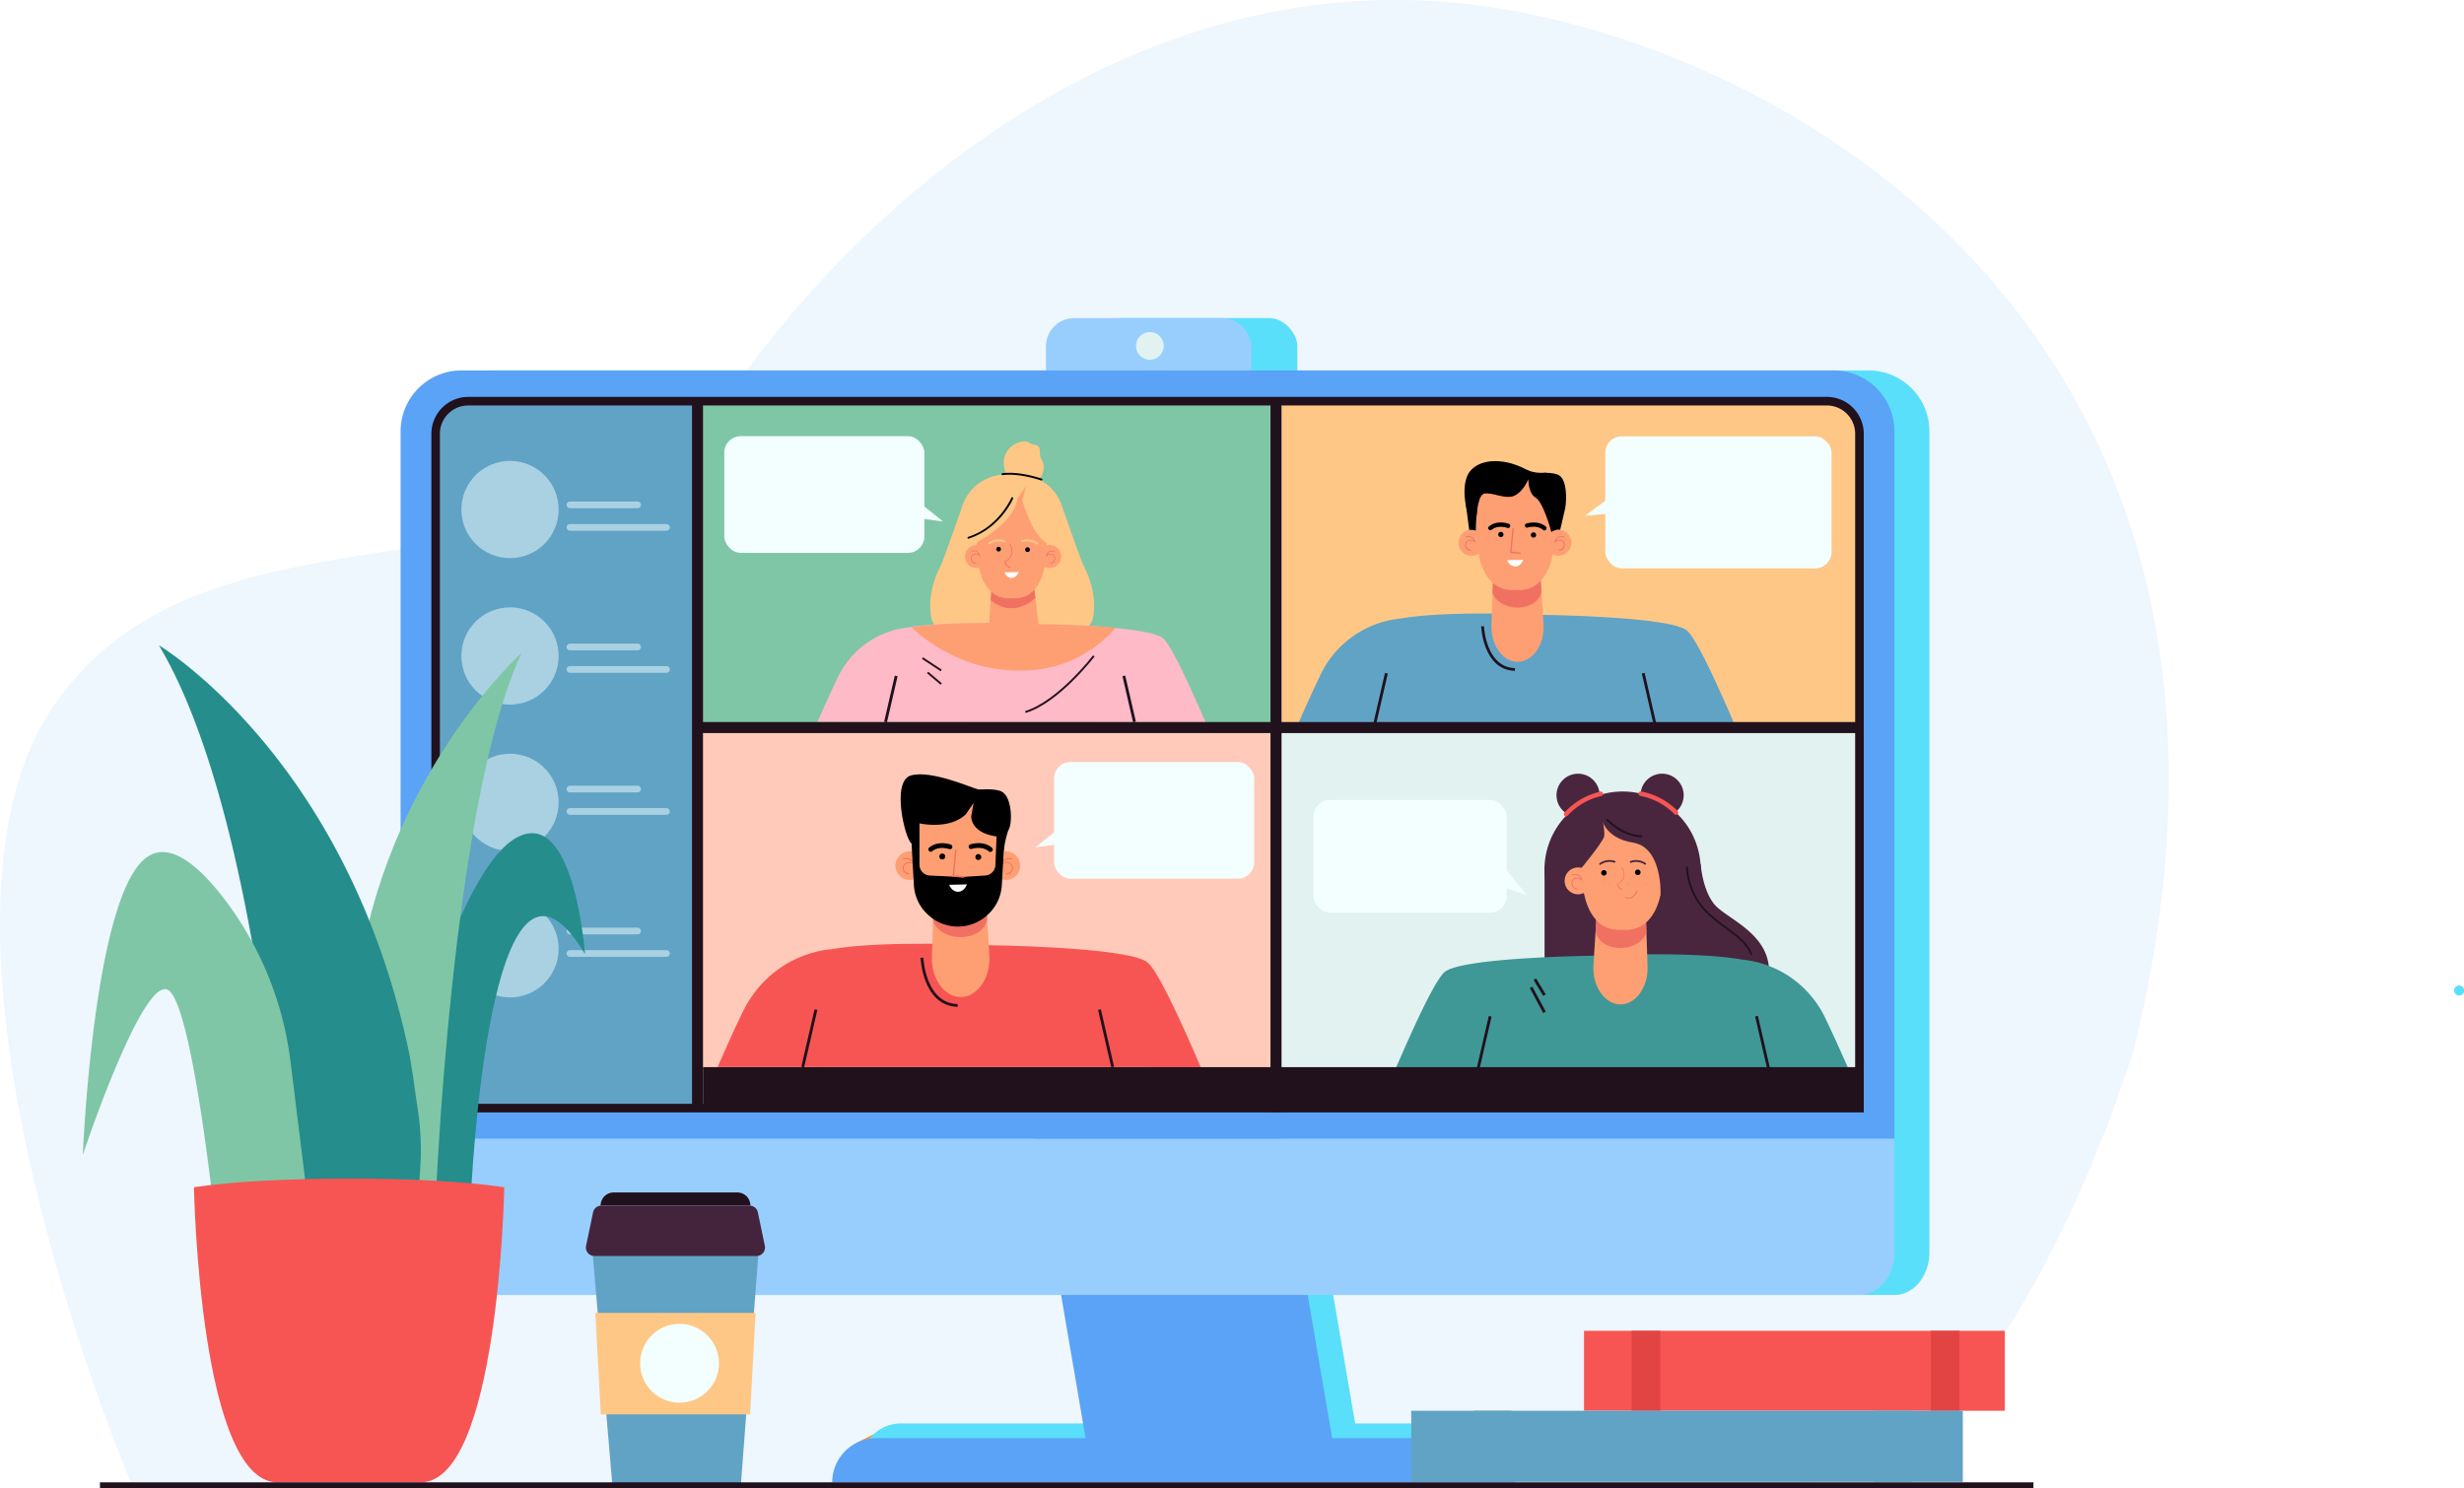 <svg xmlns="http://www.w3.org/2000/svg" viewBox="0 0 736.81 445.17"><defs><style>.cls-1{isolation:isolate;}.cls-2{fill:#eef6fe;}.cls-3{fill:#59dff9;}.cls-4{fill:#98cefe;}.cls-5{fill:#e2f2f1;}.cls-6{fill:#f99247;}.cls-7{fill:#5aa3f7;}.cls-8{fill:#fec786;}.cls-9{fill:#21111d;}.cls-10{fill:#7fc6a6;}.cls-11{fill:#ffcaba;}.cls-12{fill:#61a3c5;}.cls-13{fill:#fe9f73;}.cls-14{fill:#febac7;}.cls-15{fill:#f07162;}.cls-16{fill:#fbfdfc;}.cls-17{fill:#f75553;}.cls-18{fill:#49263e;}.cls-19{fill:#3f9896;}.cls-20{fill:#f3fffe;}.cls-21{opacity:0.5;}.cls-22{fill:#258d8c;}.cls-23{fill:#44243d;}.cls-24{fill:#e24444;}.cls-25{mix-blend-mode:multiply;}</style></defs><g class="cls-1"><g id="Layer_2" data-name="Layer 2"><g id="Layer_1-2" data-name="Layer 1"><path class="cls-2" d="M39.14,443.34s-70.06-164.8-22.72-232.75,153.24-23.52,201.82-92.78,133.3-132,231.72-115,238,108.46,188.11,311c0,0-37.85,126.76-96.78,129.37S39.14,443.34,39.14,443.34Z"/><rect class="cls-3" x="326.5" y="95.14" width="61.44" height="31.3" rx="8.44"/><rect class="cls-4" x="312.77" y="95.14" width="61.44" height="31.3" rx="8.44"/><circle class="cls-5" cx="343.85" cy="103.46" r="4.15"/><path class="cls-6" d="M255.92,431.65l8.91-4.55s9.45-1,9.58,0-5.21,8.36-6,8.36h-11.7Z"/><path class="cls-6" d="M452.74,443.34l8.64-4.4s-3.39-4.41-4.32-4.41-8.22,4.07-8.22,4.07Z"/><path class="cls-3" d="M269.43,425.72h180a11.93,11.93,0,0,1,11.93,11.93v1.29a0,0,0,0,1,0,0H257.51a0,0,0,0,1,0,0v-1.29A11.93,11.93,0,0,1,269.43,425.72Z"/><polygon class="cls-3" points="407.5 438.94 333.77 438.94 307.33 284.46 381.06 284.46 407.5 438.94"/><path class="cls-3" d="M558.75,110.79H148.46A18.21,18.21,0,0,0,130.25,129V374.52c0,7.05,4.66,12.77,10.41,12.77H566.54c5.75,0,10.41-5.72,10.41-12.77V129A18.2,18.2,0,0,0,558.75,110.79Z"/><polygon class="cls-7" points="399.87 438.94 326.14 438.94 299.7 284.46 373.43 284.46 399.87 438.94"/><path class="cls-7" d="M566.49,340.61V129a18.2,18.2,0,0,0-18.2-18.21H138A18.21,18.21,0,0,0,119.79,129V340.61Z"/><path class="cls-4" d="M119.79,340.61v33.91c0,7.05,4.67,12.77,10.42,12.77H556.08c5.75,0,10.41-5.72,10.41-12.77V340.61Z"/><path class="cls-5" d="M556,331.42V129.56a9.76,9.76,0,0,0-9.93-9.58H140.18a9.76,9.76,0,0,0-9.93,9.58V331.42Z"/><polygon class="cls-8" points="556.97 217.6 383.22 217.6 383.22 120.5 548.1 120.17 556.04 124.69 556.97 217.6"/><path class="cls-9" d="M556.47,331.85H130.25V331H555.61V129.56a9.34,9.34,0,0,0-9.5-9.15v-.86a10.2,10.2,0,0,1,10.36,10Z"/><path class="cls-7" d="M452.74,443.34a13.22,13.22,0,0,0-13.22-13.22H262.08a13.22,13.22,0,0,0-13.22,13.22H452.74Z"/><rect class="cls-10" x="207.82" y="118.97" width="173.75" height="98.63"/><rect class="cls-11" x="209.59" y="219.26" width="173.05" height="101.22"/><path class="cls-12" d="M206.92,120H140.18a9.76,9.76,0,0,0-9.93,9.58V331.42h76.67Z"/><path class="cls-9" d="M557.32,332.71H129V129.56a11.05,11.05,0,0,1,11.22-10.86H546.11a11.05,11.05,0,0,1,11.21,10.86Zm-425.78-2.58H554.75V129.56a8.48,8.48,0,0,0-8.64-8.29H140.18a8.48,8.48,0,0,0-8.64,8.29Z"/><path class="cls-8" d="M300.23,137.35a6.44,6.44,0,0,1,6.13-5.32,2.4,2.4,0,0,1,.92.14,9.37,9.37,0,0,1,.92.52c.77.38,1.81.27,2.37.92s.28,1.79.46,2.7a12,12,0,0,0,.84,1.95,5.05,5.05,0,0,1-.41,4,15,15,0,0,1-2.56,3.28,7.82,7.82,0,0,1-2.66,2.1c-2.07.82-3.61-.72-4.26-2.53C301.1,142.72,299.84,140,300.23,137.35Z"/><path class="cls-8" d="M288.1,150.41s-5.93,17-6.65,18.46-4.34,8-3,15.82,24.8,10.54,24.8,10.54l-.43-53.37S292.29,140.59,288.1,150.41Z"/><path class="cls-8" d="M317.22,150.41s5.94,17,6.65,18.46,4.35,8,3,15.82-24.8,10.54-24.8,10.54l.43-53.37S313,140.59,317.22,150.41Z"/><path class="cls-13" d="M294,155.94l13.51-11.41L309,155.39s-8.93,2.46-9.27,2.46S294,155.94,294,155.94Z"/><path class="cls-14" d="M360.48,216c-5.15-12-10.52-23.52-12.85-25.23C342.55,187,309,186.65,309,186.65s-24.4-1.27-37.28,1a26.4,26.4,0,0,0-21.35,15.29c-1.83,3.78-3.89,8.34-5.94,13Z"/><path class="cls-13" d="M333.59,187.76c-11-1-23.8-1.11-23.8-1.11s-24.34-1.26-37.24,1c3.95,3.71,16.51,13.89,34.74,12.85A36.67,36.67,0,0,0,333.59,187.76Z"/><polygon class="cls-13" points="310.6 186.84 295.78 186.58 296.57 174.48 309.08 174.48 310.6 186.84"/><path class="cls-15" d="M296.25,179.5a10.74,10.74,0,0,0,5.21,2.39h2a11.6,11.6,0,0,0,6.15-3.06l-.54-4.35h-12.5Z"/><path class="cls-13" d="M312.27,153.56a6.63,6.63,0,0,0-2.16-2.56,24,24,0,0,0-7.42-2h-.4a24,24,0,0,0-7.42,2,6.63,6.63,0,0,0-2.16,2.56A103.85,103.85,0,0,0,292,164a17.93,17.93,0,0,0,3,10.36c1.54,2.25,3.75,4.28,6.8,4.57h1.42c3.06-.29,5.27-2.32,6.8-4.57A17.93,17.93,0,0,0,313,164,103.85,103.85,0,0,0,312.27,153.56Z"/><path class="cls-13" d="M310.43,166.43a3.45,3.45,0,1,0,3.44-3.44A3.44,3.44,0,0,0,310.43,166.43Z"/><path class="cls-15" d="M314.13,168.56a1.46,1.46,0,0,0,1.36-1.09,1.35,1.35,0,0,0-.55-1.59,1.62,1.62,0,0,0-1.78,0,1.53,1.53,0,0,1,.67-.8,2.09,2.09,0,0,1,1.52-.09.13.13,0,0,0,.14-.07.12.12,0,0,0-.07-.14,2.26,2.26,0,0,0-1.69.11,1.86,1.86,0,0,0-.89,1.26l-.1.39.29-.28a1.47,1.47,0,0,1,1.8-.23,1.15,1.15,0,0,1,.45,1.34,1.24,1.24,0,0,1-1.17.93.1.1,0,0,0-.11.1.11.11,0,0,0,.11.12Z"/><path class="cls-13" d="M295.44,166.43A3.44,3.44,0,1,1,292,163,3.44,3.44,0,0,1,295.44,166.43Z"/><path class="cls-15" d="M291.74,168.56a1.46,1.46,0,0,1-1.36-1.09,1.37,1.37,0,0,1,.55-1.59,1.63,1.63,0,0,1,1.79,0,1.55,1.55,0,0,0-.68-.8,2.07,2.07,0,0,0-1.51-.09.13.13,0,0,1-.14-.07.11.11,0,0,1,.07-.14,2.26,2.26,0,0,1,1.69.11,1.85,1.85,0,0,1,.88,1.26l.1.39-.28-.28a1.48,1.48,0,0,0-1.8-.23,1.16,1.16,0,0,0-.46,1.34,1.24,1.24,0,0,0,1.17.93.1.1,0,0,1,.11.1c0,.07,0,.12-.1.12Z"/><path class="cls-15" d="M302.05,169.77a.13.13,0,0,0,0-.25c-.81-.17-1.33-1.17-1.47-1.5a3.78,3.78,0,0,0,2.09-2.38,4.07,4.07,0,0,0-.66-3,.12.12,0,1,0-.2.14,3.93,3.93,0,0,1,.61,2.85,3.59,3.59,0,0,1-2.06,2.27l-.1.06,0,.1c0,.06.6,1.53,1.7,1.76Z"/><path d="M299.31,164.24a.7.7,0,1,1-.7-.7A.7.7,0,0,1,299.31,164.24Z"/><path d="M306.56,164.38a.71.71,0,1,0,.7-.7A.7.7,0,0,0,306.56,164.38Z"/><path class="cls-8" d="M290.5,163.11s12.71-6.14,13.76-14l2.59-3.76-1.15,4.34s3.51,12.7,8.95,13.32c0,0,4.76-17.25-8.9-20.68S289.41,152.47,290.5,163.11Z"/><rect class="cls-9" x="259.31" y="208.62" width="14.16" height="0.86" transform="translate(2.85 421.69) rotate(-77.02)"/><rect class="cls-9" x="337.22" y="201.97" width="0.86" height="14.16" transform="translate(-38.3 81.1) rotate(-12.97)"/><path class="cls-9" d="M306.7,213.23l-.17-.55c9.83-3,20.22-16.54,20.32-16.68l.46.35C327.2,196.49,316.71,210.19,306.7,213.23Z"/><rect class="cls-9" x="278.37" y="195.35" width="0.57" height="6.7" transform="translate(-40.59 322.04) rotate(-56.62)"/><rect class="cls-9" x="279.13" y="200.18" width="0.57" height="5.33" transform="translate(-55.93 285.09) rotate(-49.76)"/><path class="cls-16" d="M300.36,171.17l4.26-.1s-.53,1.73-2.09,1.77S300.36,171.17,300.36,171.17Z"/><path class="cls-8" d="M310.16,162.87a.3.3,0,0,1-.18-.06,4.89,4.89,0,0,0-4.33-.67.28.28,0,1,1-.18-.54,5.37,5.37,0,0,1,4.88.77.28.28,0,0,1,0,.4A.26.26,0,0,1,310.16,162.87Z"/><path class="cls-8" d="M295.84,162.82a.27.27,0,0,1-.22-.11.29.29,0,0,1,0-.4,5.35,5.35,0,0,1,4.9-.65.28.28,0,1,1-.2.53,4.87,4.87,0,0,0-4.34.57A.32.32,0,0,1,295.84,162.82Z"/><path class="cls-13" d="M292.79,169.78s1.27,9.31,9,9.18Z"/><path class="cls-13" d="M312.36,169.52s-1.27,9.57-9,9.44L309,165.84Z"/><path d="M311.41,143.69h-.08c-5.91-1.9-9.68-1.82-11.41-1.6h-.12a.27.27,0,0,1-.3-.26.29.29,0,0,1,.27-.31h.08c1.77-.22,5.64-.31,11.65,1.62a.3.3,0,0,1,.19.36A.29.29,0,0,1,311.41,143.69Z"/><path d="M289.58,161.13a.29.29,0,0,1-.08-.56c9.16-2.92,12.89-11.62,12.93-11.71a.29.29,0,0,1,.53.22c0,.09-3.87,9-13.29,12Z"/><path class="cls-17" d="M359.05,319.16c-6.41-14.94-13.1-29.28-16-31.4-6.33-4.64-48.1-5.07-48.1-5.07s-30.37-1.58-46.41,1.22c0,0-17.72.68-26.58,19-2.27,4.71-4.83,10.38-7.38,16.22Z"/><rect class="cls-9" x="233.21" y="310.14" width="17.63" height="0.86" transform="translate(-114.98 476.64) rotate(-77.02)"/><rect class="cls-9" x="330.3" y="301.76" width="0.86" height="17.63" transform="translate(-61.25 82.12) rotate(-12.97)"/><path class="cls-13" d="M287.32,298.2h0c-4.93,0-8.88-5.48-8.66-12.1l.58-17.2h15.57l1.05,16.75C296.29,292.38,292.35,298.17,287.32,298.2Z"/><path class="cls-15" d="M279,275.47c2.75,6.78,14.91,6.22,16.18-.45l-.39-6.12H279.24Z"/><path class="cls-13" d="M298.78,242.85a8.29,8.29,0,0,0-2.69-3.18,30.33,30.33,0,0,0-9.23-2.52h-.51a30.33,30.33,0,0,0-9.23,2.52,8.29,8.29,0,0,0-2.69,3.18,128.1,128.1,0,0,0-.88,13,22.3,22.3,0,0,0,3.7,12.89c1.92,2.81,4.67,5.33,8.48,5.7h1.75c3.81-.37,6.56-2.89,8.48-5.7a22.3,22.3,0,0,0,3.7-12.89A128.1,128.1,0,0,0,298.78,242.85Z"/><path class="cls-13" d="M296.49,258.88a4.29,4.29,0,1,0,4.28-4.28A4.28,4.28,0,0,0,296.49,258.88Z"/><path class="cls-15" d="M301.09,261.52a1.8,1.8,0,0,0,1.7-1.35,1.7,1.7,0,0,0-.68-2,2,2,0,0,0-2.23,0,1.93,1.93,0,0,1,.84-1,2.7,2.7,0,0,1,1.89-.12.14.14,0,0,0,.17-.09.13.13,0,0,0-.09-.17,2.85,2.85,0,0,0-2.1.14,2.3,2.3,0,0,0-1.1,1.57l-.12.48.35-.35a1.84,1.84,0,0,1,2.24-.28,1.44,1.44,0,0,1,.57,1.67,1.52,1.52,0,0,1-1.46,1.15.14.14,0,0,0-.14.13.14.14,0,0,0,.14.14Z"/><path class="cls-13" d="M276.34,258.88a4.29,4.29,0,1,1-4.29-4.28A4.28,4.28,0,0,1,276.34,258.88Z"/><path class="cls-15" d="M271.74,261.52a1.8,1.8,0,0,1-1.7-1.35,1.68,1.68,0,0,1,.68-2,2,2,0,0,1,2.23,0,1.93,1.93,0,0,0-.84-1,2.7,2.7,0,0,0-1.89-.12.14.14,0,0,1-.17-.09.12.12,0,0,1,.09-.17,2.85,2.85,0,0,1,2.1.14,2.3,2.3,0,0,1,1.1,1.57l.12.48-.35-.35a1.84,1.84,0,0,0-2.24-.28,1.44,1.44,0,0,0-.57,1.67,1.52,1.52,0,0,0,1.46,1.15.14.14,0,0,1,.14.13.14.14,0,0,1-.14.14Z"/><path d="M282.65,256.15a.88.88,0,1,1-.88-.87A.87.87,0,0,1,282.65,256.15Z"/><path d="M291.67,256.32a.88.88,0,1,0,.88-.87A.87.87,0,0,0,291.67,256.32Z"/><path d="M296.16,254.81a.71.71,0,0,1-.46-.17c-2.05-1.74-5-.78-5.05-.77a.71.71,0,1,1-.45-1.34c.15-.06,3.75-1.24,6.42,1a.72.72,0,0,1-.46,1.26Z"/><path d="M278.32,254.74a.71.71,0,0,1-.44-1.27c2.72-2.2,6.29-.92,6.44-.87a.71.71,0,0,1-.49,1.34h0s-3-1.05-5.06.64A.69.69,0,0,1,278.32,254.74Z"/><path class="cls-13" d="M274.53,263.05s1.58,11.59,11.2,11.43Z"/><path class="cls-13" d="M298.89,262.73s-1.58,11.91-11.2,11.75l7.06-16.34Z"/><path d="M297.8,236.66l-11.19-1.12v0l-.23,0-.24,0v0L275,236.66s-3,0-2.89,5.06c.07,3.49.75,15.75,1.17,23a12.94,12.94,0,0,0,4.55,9.15l.18.16a13,13,0,0,0,16.83,0l.19-.16a13,13,0,0,0,4.55-9.15c.41-7.28,1.09-19.54,1.17-23C300.8,236.66,297.8,236.66,297.8,236.66Zm-3.39,25.2-6.93.44-9.28-.44a3.25,3.25,0,0,1-3.25-3.24V246.25s8.95,2.05,13.88-2.74l2.32-3.37-.72,3.9s-.44,5,7.57,6.12l-.34,8.59A3.25,3.25,0,0,1,294.41,261.86Z"/><path class="cls-15" d="M288.15,262.52h0l-3.3-.31.74-7.92a.21.21,0,1,1,.42,0l-.69,7.5,2.87.26a.21.21,0,0,1,.19.23A.21.21,0,0,1,288.15,262.52Z"/><path d="M292.55,236.13c-1.93-.48-14.11-5.91-20.12-4.22s-1.8,19,.1,20.31,1.47-11.66,1.64-11.77,11.56.74,11.56.74Z"/><path d="M290.43,236.5c.35-.06,5.39-1,8.66.05,3.58,1.16,3.66,9.33,2.66,11.29s-1.66,6.81-1.66,6.81-2.81-8.08-3.39-10S290.43,236.5,290.43,236.5Z"/><path class="cls-16" d="M283.83,264.63l5.3-.13s-.66,2.16-2.6,2.21S283.83,264.63,283.83,264.63Z"/><path class="cls-9" d="M286.36,301.13c-10.48-.29-11.09-14.53-11.09-14.68l.85,0c0,.14.59,13.58,10.27,13.86Z"/><rect class="cls-9" x="206.92" y="120.69" width="3.3" height="210.73"/><rect class="cls-9" x="379.91" y="119.98" width="3.3" height="212.61" transform="translate(763.13 452.58) rotate(180)"/><path class="cls-18" d="M508.56,258.41s.57,9,5,13S529,279.85,529,290.52s-21.13,14.81-26.06,14.65-12.44,15.56-14-3.21-10.07-16.51-2.89-23.85,9.41-6.65,13.15-12.17A21.14,21.14,0,0,1,508.56,258.41Z"/><path class="cls-18" d="M461.87,259.16l0,27.48,6,14.86s16.84-4.05,16.71-5.45,2.69-21.14,2.07-21.94-7.93-17.67-10.73-18S461.87,259.16,461.87,259.16Z"/><circle class="cls-18" cx="485.21" cy="260.07" r="23.36" transform="translate(-46.77 118.43) rotate(-13.28)"/><path class="cls-19" d="M417.13,320.1c6-14,12.31-27.52,15-29.51,5.94-4.36,45.19-4.76,45.19-4.76S505.9,284.34,521,287a30.89,30.89,0,0,1,25,17.89c2.13,4.42,4.54,9.75,6.94,15.24Z"/><rect class="cls-9" x="526.67" y="303.74" width="0.86" height="16.56" transform="translate(-56.57 126.23) rotate(-12.97)"/><rect class="cls-9" x="435.46" y="311.6" width="16.56" height="0.86" transform="translate(40.02 674.35) rotate(-77.02)"/><path class="cls-13" d="M484.54,300.4h0c4.63,0,8.34-5.15,8.13-11.37l-.54-16.16H477.49l-1,15.74C476.11,294.93,479.81,300.37,484.54,300.4Z"/><path class="cls-15" d="M492.33,279c-2.58,6.37-14,5.85-15.2-.42l.36-5.75h14.64Z"/><path class="cls-13" d="M473.76,248.39a7.79,7.79,0,0,1,2.54-3A28.4,28.4,0,0,1,485,243h.47a28.4,28.4,0,0,1,8.67,2.37,7.79,7.79,0,0,1,2.54,3,118.84,118.84,0,0,1,.82,12.25A20.94,20.94,0,0,1,494,272.76c-1.8,2.64-4.38,5-8,5.35h-1.65c-3.58-.35-6.16-2.71-8-5.35a20.94,20.94,0,0,1-3.48-12.12A121.76,121.76,0,0,1,473.76,248.39Z"/><circle class="cls-13" cx="471.89" cy="263.45" r="4.03"/><path class="cls-15" d="M471.59,265.94a1.69,1.69,0,0,1-1.59-1.27,1.59,1.59,0,0,1,.64-1.86,1.9,1.9,0,0,1,2.09.05,1.77,1.77,0,0,0-.79-.94,2.46,2.46,0,0,0-1.77-.11.13.13,0,0,1-.16-.08.13.13,0,0,1,.08-.17,2.79,2.79,0,0,1,2,.13,2.2,2.2,0,0,1,1,1.48l.11.45-.33-.32a1.71,1.71,0,0,0-2.1-.27,1.34,1.34,0,0,0-.53,1.57,1.41,1.41,0,0,0,1.36,1.08.13.13,0,0,1,.13.13.12.12,0,0,1-.12.13Z"/><circle class="cls-13" cx="498.88" cy="263.45" r="4.03"/><path class="cls-15" d="M499.18,265.94a1.69,1.69,0,0,0,1.59-1.27,1.59,1.59,0,0,0-.64-1.86,1.9,1.9,0,0,0-2.09.05,1.77,1.77,0,0,1,.79-.94,2.46,2.46,0,0,1,1.77-.11.13.13,0,0,0,.16-.08.13.13,0,0,0-.08-.17,2.79,2.79,0,0,0-2,.13,2.2,2.2,0,0,0-1,1.48l-.11.45.32-.32A1.73,1.73,0,0,1,500,263a1.34,1.34,0,0,1,.53,1.57,1.41,1.41,0,0,1-1.36,1.08.13.13,0,0,0-.13.13.12.12,0,0,0,.12.13Z"/><path d="M488.92,260.89a.83.83,0,1,0,.83-.82A.83.83,0,0,0,488.92,260.89Z"/><path d="M480.44,261.05a.82.82,0,1,1-.82-.82A.82.82,0,0,1,480.44,261.05Z"/><path class="cls-13" d="M496.55,267.37s-1.48,10.89-10.52,10.74Z"/><path class="cls-13" d="M473.66,267.07s1.49,11.19,10.52,11l-6.63-15.35Z"/><path class="cls-18" d="M478.47,258.68a.24.24,0,0,0,.18-.07,4.61,4.61,0,0,1,4.07-.62.28.28,0,0,0,.34-.17.27.27,0,0,0-.17-.34,5.06,5.06,0,0,0-4.59.72.27.27,0,0,0,0,.38A.28.28,0,0,0,478.47,258.68Z"/><path class="cls-18" d="M491.94,258.62a.26.26,0,0,0,.21-.1.27.27,0,0,0,0-.37,5.08,5.08,0,0,0-4.61-.62.27.27,0,0,0,.19.51,4.58,4.58,0,0,1,4.08.53A.26.26,0,0,0,491.94,258.62Z"/><path class="cls-18" d="M478.8,244.4s.75,6.22,9.54,7.62,8.21,15.35,8.21,15.35,9.83,13.55,10.19,9.73,1.55-13.76,0-17-2.82-11.52-5.89-13.55.17-1.13-5.39-3.49-3.74-3.31-9.43-3.07-4.7-.24-7.11.59S478.8,244.4,478.8,244.4Z"/><path class="cls-18" d="M478.17,241s2.13,7.45,1.45,9.37-6.66,9.18-6.66,9.18-2.53-4.65-1.74-6.72-3.42-1.53-2.46-2.56,9.06-9.62,9.06-9.62Z"/><circle class="cls-18" cx="471.89" cy="237.85" r="6.45"/><path class="cls-18" d="M490.57,237.85A6.45,6.45,0,1,0,497,231.4,6.45,6.45,0,0,0,490.57,237.85Z"/><path class="cls-17" d="M501.18,243.7a.67.67,0,0,0,.49-.21.67.67,0,0,0,0-.94l0,0a21,21,0,0,0-10.92-5.84.67.67,0,0,0-.25,1.32,19.61,19.61,0,0,1,10.2,5.45l.08.08A.67.67,0,0,0,501.18,243.7Z"/><path class="cls-17" d="M468.3,244.15a.66.66,0,0,0,.47-.19l.07-.08a19.61,19.61,0,0,1,10-5.81.66.66,0,0,0,.5-.8.67.67,0,0,0-.8-.51A21,21,0,0,0,467.84,243l0,0a.67.67,0,0,0,0,.94A.66.66,0,0,0,468.3,244.15Z"/><path class="cls-9" d="M490.89,250.41h0c-5.94-.19-10.27-4.81-10.45-5a.28.28,0,0,1,0-.4.29.29,0,0,1,.41,0s4.35,4.64,10,4.82a.28.28,0,0,1,.28.29A.29.29,0,0,1,490.89,250.41Z"/><path class="cls-9" d="M523.7,285.7a.29.29,0,0,1-.27-.19c-1.16-3.12-3.93-5.17-7.13-7.55-1.59-1.17-3.22-2.39-4.9-3.87a20.72,20.72,0,0,1-7.22-14.67.28.28,0,0,1,.29-.28.29.29,0,0,1,.28.29,20.15,20.15,0,0,0,7,14.23c1.66,1.47,3.28,2.68,4.86,3.84,3.27,2.43,6.11,4.53,7.33,7.81a.3.3,0,0,1-.17.37Z"/><path class="cls-15" d="M485.06,266.16a.11.11,0,0,0,.12-.09.12.12,0,0,0-.09-.14c-.77-.16-1.25-1.1-1.39-1.41a3.55,3.55,0,0,0,2-2.24,3.86,3.86,0,0,0-.62-2.87.11.11,0,0,0-.16,0,.12.12,0,0,0,0,.17,3.69,3.69,0,0,1,.58,2.68,3.41,3.41,0,0,1-1.94,2.13l-.1.05,0,.1c0,.06.56,1.43,1.6,1.65Z"/><path class="cls-15" d="M487,268.73a2.27,2.27,0,0,0,1.06-.25,3.68,3.68,0,0,0,1.57-2.05.14.14,0,0,0-.09-.17.13.13,0,0,0-.17.09,3.45,3.45,0,0,1-1.44,1.89,2.23,2.23,0,0,1-1.85.05.14.14,0,0,0-.17.09.13.13,0,0,0,.08.17A3.13,3.13,0,0,0,487,268.73Z"/><rect class="cls-9" x="459.98" y="292.5" width="0.86" height="5.58" transform="translate(-86.37 280.69) rotate(-31.15)"/><rect class="cls-9" x="459.42" y="294.79" width="0.86" height="8.47" transform="translate(-86.73 252.91) rotate(-28.21)"/><path class="cls-15" d="M487.6,262.84a.14.14,0,1,1,0-.27.14.14,0,0,1,0,.27Z"/><path class="cls-15" d="M488.7,263.77a.14.14,0,0,1,0-.27.14.14,0,0,1,0,.27Z"/><path class="cls-15" d="M487,264.42a.13.13,0,0,1,0-.26.13.13,0,0,1,0,.26Z"/><path class="cls-15" d="M490.34,263.05a.14.14,0,0,1,0-.27.14.14,0,0,1,0,.27Z"/><path class="cls-15" d="M492.14,264.48a.13.13,0,1,1,0-.26.13.13,0,0,1,0,.26Z"/><path class="cls-15" d="M492.82,262.42a.13.13,0,0,1,0-.26.13.13,0,1,1,0,.26Z"/><path class="cls-15" d="M482.52,262.63a.14.14,0,0,1,0-.27.14.14,0,0,1,0,.27Z"/><path class="cls-15" d="M481.06,264.36a.13.13,0,1,1,0-.26.13.13,0,0,1,0,.26Z"/><path class="cls-15" d="M480.1,263.32a.14.14,0,0,1,0-.27.14.14,0,1,1,0,.27Z"/><path class="cls-15" d="M479.27,264a.13.13,0,0,1,0-.27.13.13,0,0,1,0,.27Z"/><path class="cls-15" d="M477.47,262.42a.13.13,0,0,1,0-.26.13.13,0,1,1,0,.26Z"/><path class="cls-15" d="M476.46,264.25h0l-.05,0-.05,0s0,0,0,0a0,0,0,0,1,0-.05v0l0-.06,0,0a.1.1,0,0,1,.07,0h.08s0,0,0,0,0,0,0,0a.09.09,0,0,1,0,.05v0a.21.21,0,0,1,0,.06l0,0-.07,0Z"/><path class="cls-15" d="M475.8,262.56l0,0s0,0,0,0a.09.09,0,0,1,0-.05.07.07,0,0,1,0-.05s0,0,0-.05l0,0,.07,0h0l.06,0,0,0,0,.05a.43.43,0,0,1,0,.05s0,0,0,0l0,0,0,0h-.1a.09.09,0,0,1-.06,0Z"/><rect class="cls-9" x="210.22" y="319.16" width="345.81" height="12.26"/><path class="cls-12" d="M518.8,216.93c-5.8-13.53-11.86-26.52-14.48-28.45-5.74-4.2-43.57-4.58-43.57-4.58s-27.52-1.43-42,1.1a29.79,29.79,0,0,0-24.08,17.24c-2.06,4.27-4.38,9.41-6.69,14.69Z"/><rect class="cls-9" x="404.81" y="208.72" width="15.97" height="0.86" transform="translate(116.32 564.46) rotate(-77.03)"/><rect class="cls-9" x="492.72" y="201.17" width="0.86" height="15.97" transform="translate(-34.35 115.98) rotate(-12.97)"/><path class="cls-13" d="M453.82,197.94h0c-4.47,0-8-5-7.84-10.95l.53-15.58h14.1l.95,15.17C462,192.68,458.38,197.91,453.82,197.94Z"/><path class="cls-15" d="M446.31,177.36c2.49,6.13,13.5,5.63,14.65-.41l-.35-5.54h-14.1Z"/><path class="cls-13" d="M464.21,147.81a7.49,7.49,0,0,0-2.45-2.89,27.46,27.46,0,0,0-8.35-2.28H453a27.62,27.62,0,0,0-8.36,2.28,7.56,7.56,0,0,0-2.44,2.89,114,114,0,0,0-.8,11.81,20.12,20.12,0,0,0,3.36,11.68c1.73,2.54,4.22,4.82,7.67,5.16H454c3.45-.34,5.94-2.62,7.68-5.16A20.19,20.19,0,0,0,465,159.62,117.42,117.42,0,0,0,464.21,147.81Z"/><path class="cls-13" d="M462.13,162.33a3.88,3.88,0,1,0,3.88-3.88A3.88,3.88,0,0,0,462.13,162.33Z"/><path class="cls-15" d="M466.3,164.72a1.64,1.64,0,0,0,1.54-1.22,1.53,1.53,0,0,0-.62-1.79,1.82,1.82,0,0,0-2,0,1.73,1.73,0,0,1,.75-.9,2.42,2.42,0,0,1,1.71-.11.12.12,0,0,0,.16-.08.12.12,0,0,0-.08-.15,2.58,2.58,0,0,0-1.91.12,2.08,2.08,0,0,0-1,1.43l-.11.43.31-.31a1.68,1.68,0,0,1,2-.26,1.3,1.3,0,0,1,.51,1.51,1.36,1.36,0,0,1-1.32,1,.13.13,0,0,0-.13.13.13.13,0,0,0,.13.12Z"/><path class="cls-13" d="M443.88,162.33a3.88,3.88,0,1,1-3.88-3.88A3.88,3.88,0,0,1,443.88,162.33Z"/><path class="cls-15" d="M439.71,164.72a1.63,1.63,0,0,1-1.54-1.22,1.53,1.53,0,0,1,.62-1.79,1.82,1.82,0,0,1,2,0,1.71,1.71,0,0,0-.76-.9,2.39,2.39,0,0,0-1.7-.11.12.12,0,0,1-.16-.08.12.12,0,0,1,.08-.15,2.56,2.56,0,0,1,1.9.12,2.1,2.1,0,0,1,1,1.43l.11.43-.32-.31a1.66,1.66,0,0,0-2-.26,1.3,1.3,0,0,0-.51,1.51,1.36,1.36,0,0,0,1.32,1,.12.12,0,0,1,.12.13.12.12,0,0,1-.12.12Z"/><path d="M449.59,159.86a.79.79,0,1,1-.79-.79A.79.79,0,0,1,449.59,159.86Z"/><path d="M457.77,160a.79.79,0,1,0,.79-.79A.79.79,0,0,0,457.77,160Z"/><path d="M461.83,158.64a.61.61,0,0,1-.42-.16c-1.85-1.57-4.54-.7-4.57-.69a.64.64,0,0,1-.41-1.22c.14,0,3.4-1.12,5.82.93a.65.65,0,0,1-.42,1.14Z"/><path d="M445.68,158.58a.69.69,0,0,1-.51-.24.65.65,0,0,1,.1-.91c2.47-2,5.7-.84,5.84-.79a.65.65,0,1,1-.45,1.21h0s-2.69-.95-4.58.58A.62.62,0,0,1,445.68,158.58Z"/><path class="cls-13" d="M442.24,166.1s1.43,10.51,10.14,10.36Z"/><path class="cls-13" d="M464.3,165.81s-1.42,10.8-10.14,10.65l6.4-14.8Z"/><path class="cls-15" d="M454.58,165.64h0l-3-.27.67-7.2a.21.21,0,0,1,.42,0L452,165l2.58.24a.21.21,0,0,1,0,.42Z"/><path d="M458.56,141.72c-7-4.68-14.92-5-18.56-1.25-4,4-1.29,14.63.43,15.82s1.33-10.56,1.48-10.66,10.47.67,10.47.67Z"/><path d="M457.77,141.81c.32-.05,4.89-.91,7.84.05,3.25,1,2.84,8.28,2.41,10.22-.88,4-1.48,6.37-1.48,6.37s-2.56-7.52-3.09-9.24S457.77,141.81,457.77,141.81Z"/><path class="cls-16" d="M450.66,167.54c.08,0,4.8-.12,4.8-.12s-.59,2-2.35,2A2.82,2.82,0,0,1,450.66,167.54Z"/><path class="cls-9" d="M453,200.64c-9.54-.27-10.09-13.2-10.09-13.33l.85,0c0,.12.53,12.26,9.26,12.51Z"/><path d="M438.34,150.94l1,7.56a5.34,5.34,0,0,1,2,.2s-.05-10.6,2.51-11.06,6.53,1.92,9.18.53,4-4.88,4-4.88-.12,4.19,2.19,5.57,4.68,10.21,4.68,10.21a4.42,4.42,0,0,1,1.48-.57s-1.46-10.56-1.77-11.17-6.68-5.33-6.68-5.33-3.23-.19-5.41-.35-6.52-.46-7.65,0-3.51.31-3.51,1.76-1.05,1.16-.37,2.84S438.34,150.94,438.34,150.94Z"/><path d="M456.09,141.41l.46-.94s1.67,1.12,5.58.94,4,11.94,3.88,12.17.53,4.87.53,4.87a3.74,3.74,0,0,0-2.63.62s-1.82-11-2.05-11.89S456.09,141.41,456.09,141.41Z"/><rect class="cls-9" x="379.91" y="43.85" width="3.3" height="347.5" transform="translate(599.17 -163.96) rotate(90)"/><rect class="cls-20" x="392.79" y="239.26" width="57.73" height="33.68" rx="4.9"/><polygon class="cls-20" points="449.37 258.82 456.67 267.82 446.14 264.02 449.37 258.82"/><rect class="cls-20" x="480.02" y="130.5" width="67.66" height="39.47" rx="4.9" transform="translate(1027.71 300.47) rotate(180)"/><g class="cls-21"><circle class="cls-20" cx="152.52" cy="152.37" r="14.54" transform="translate(-26.3 31.95) rotate(-11.01)"/></g><g class="cls-21"><circle class="cls-20" cx="152.52" cy="196.18" r="14.54" transform="translate(-34.67 32.75) rotate(-11.01)"/></g><g class="cls-21"><circle class="cls-20" cx="152.52" cy="239.98" r="14.54" transform="translate(-102.76 365.23) rotate(-83.7)"/></g><g class="cls-21"><circle class="cls-20" cx="152.52" cy="283.79" r="14.54" transform="translate(-146.3 404.23) rotate(-83.7)"/></g><g class="cls-21"><path class="cls-20" d="M199.29,158.73H170.44a1,1,0,0,1,0-2h28.85a1,1,0,0,1,0,2Z"/></g><g class="cls-21"><path class="cls-20" d="M190.65,152H170.44a1,1,0,0,1,0-2h20.21a1,1,0,0,1,0,2Z"/></g><g class="cls-21"><path class="cls-20" d="M199.29,201.22H170.44a1,1,0,0,1,0-2h28.85a1,1,0,0,1,0,2Z"/></g><g class="cls-21"><path class="cls-20" d="M190.65,194.5H170.44a1,1,0,0,1,0-2h20.21a1,1,0,0,1,0,2Z"/></g><g class="cls-21"><path class="cls-20" d="M199.29,243.7H170.44a1,1,0,0,1,0-2h28.85a1,1,0,1,1,0,2Z"/></g><g class="cls-21"><path class="cls-20" d="M190.65,237H170.44a1,1,0,0,1,0-2h20.21a1,1,0,0,1,0,2Z"/></g><g class="cls-21"><path class="cls-20" d="M199.29,286.18H170.44a1,1,0,0,1,0-2h28.85a1,1,0,1,1,0,2Z"/></g><g class="cls-21"><path class="cls-20" d="M190.65,279.46H170.44a1,1,0,0,1,0-2h20.21a1,1,0,1,1,0,2Z"/></g><polygon class="cls-20" points="316.73 247.73 309.62 253.41 318.33 252.26 316.73 247.73"/><rect class="cls-20" x="315.21" y="227.9" width="59.83" height="34.9" rx="4.9"/><polygon class="cls-20" points="274.88 150.27 282 155.96 273.28 154.81 274.88 150.27"/><rect class="cls-20" x="216.57" y="130.44" width="59.83" height="34.9" rx="4.9" transform="translate(492.98 295.79) rotate(180)"/><polygon class="cls-20" points="482.44 148 473.97 154.25 484.08 153.31 482.44 148"/><path class="cls-22" d="M174.93,285.34s-3.12-43.51-20-35.06-30.66,63.88-32.49,65.53-1.29,52.32-1.29,52.32l19.65-9.91S146,237.12,174.93,285.34Z"/><path class="cls-10" d="M156,195.26s-37.84,33.86-48.16,91.92,22.3,75.14,22.3,75.14S134.78,240.25,156,195.26Z"/><path class="cls-22" d="M85.81,370.15S79.47,246.57,47.53,193c0,0,56.08,33.46,74.67,121.27,1,4.94,1.67,10.44,2.46,15.73a86,86,0,0,1,1.19,15.25c-.22,8.6-1.41,16-1.76,21.41C121.06,413.56,85.81,370.15,85.81,370.15Z"/><path class="cls-10" d="M86.89,317.67a100.28,100.28,0,0,0-19.62-48.54c-7.76-10.21-16.75-18-23.78-12.43-15.6,12.3-18.72,88.67-18.72,88.67S42.39,292.5,50.1,296,65,371.25,65,371.25l28.82,2.39Z"/><path class="cls-17" d="M150.79,355.08s-1.64,90.35-25.84,88.23H83.83C59.63,445.43,58,355.08,58,355.08,80.89,351.62,127.89,351.62,150.79,355.08Z"/><polygon class="cls-12" points="202.11 369.74 201.86 369.74 176.79 369.74 183.13 444.39 201.86 444.39 202.11 444.39 221.52 444.39 227.18 369.74 202.11 369.74"/><path class="cls-9" d="M220.49,356.64h-37a3.91,3.91,0,0,0-3.89,3.93h44.79A3.91,3.91,0,0,0,220.49,356.64Z"/><path class="cls-23" d="M226.62,362.58a2.51,2.51,0,0,0-2.46-2H179.81a2.51,2.51,0,0,0-2.46,2l-2.09,10a2.53,2.53,0,0,0,2.46,3.06h48.53a2.53,2.53,0,0,0,2.46-3.06Z"/><polygon class="cls-8" points="178.03 392.66 179.67 423 201.83 423 202.14 423 224.3 423 225.94 392.66 202.14 392.66 201.83 392.66 178.03 392.66"/><path class="cls-20" d="M215,407.83a11.79,11.79,0,1,1-11.79-11.89A11.84,11.84,0,0,1,215,407.83Z"/><rect class="cls-17" x="473.67" y="398.01" width="125.84" height="23.92"/><rect class="cls-24" x="487.89" y="398.01" width="8.59" height="23.92"/><rect class="cls-24" x="577.37" y="398.01" width="8.59" height="23.92"/><rect class="cls-12" x="422" y="421.93" width="164.94" height="21.29"/><g class="cls-25"><rect class="cls-12" x="440.63" y="421.93" width="11.27" height="21.29"/></g><g class="cls-25"><rect class="cls-12" x="560.51" y="421.93" width="11.27" height="21.29"/></g><rect class="cls-9" x="29.89" y="443.34" width="578.17" height="1.82"/><path class="cls-3" d="M735.36,297.74a1.5,1.5,0,0,0,0-3,1.5,1.5,0,0,0,0,3Z"/></g></g></g></svg>